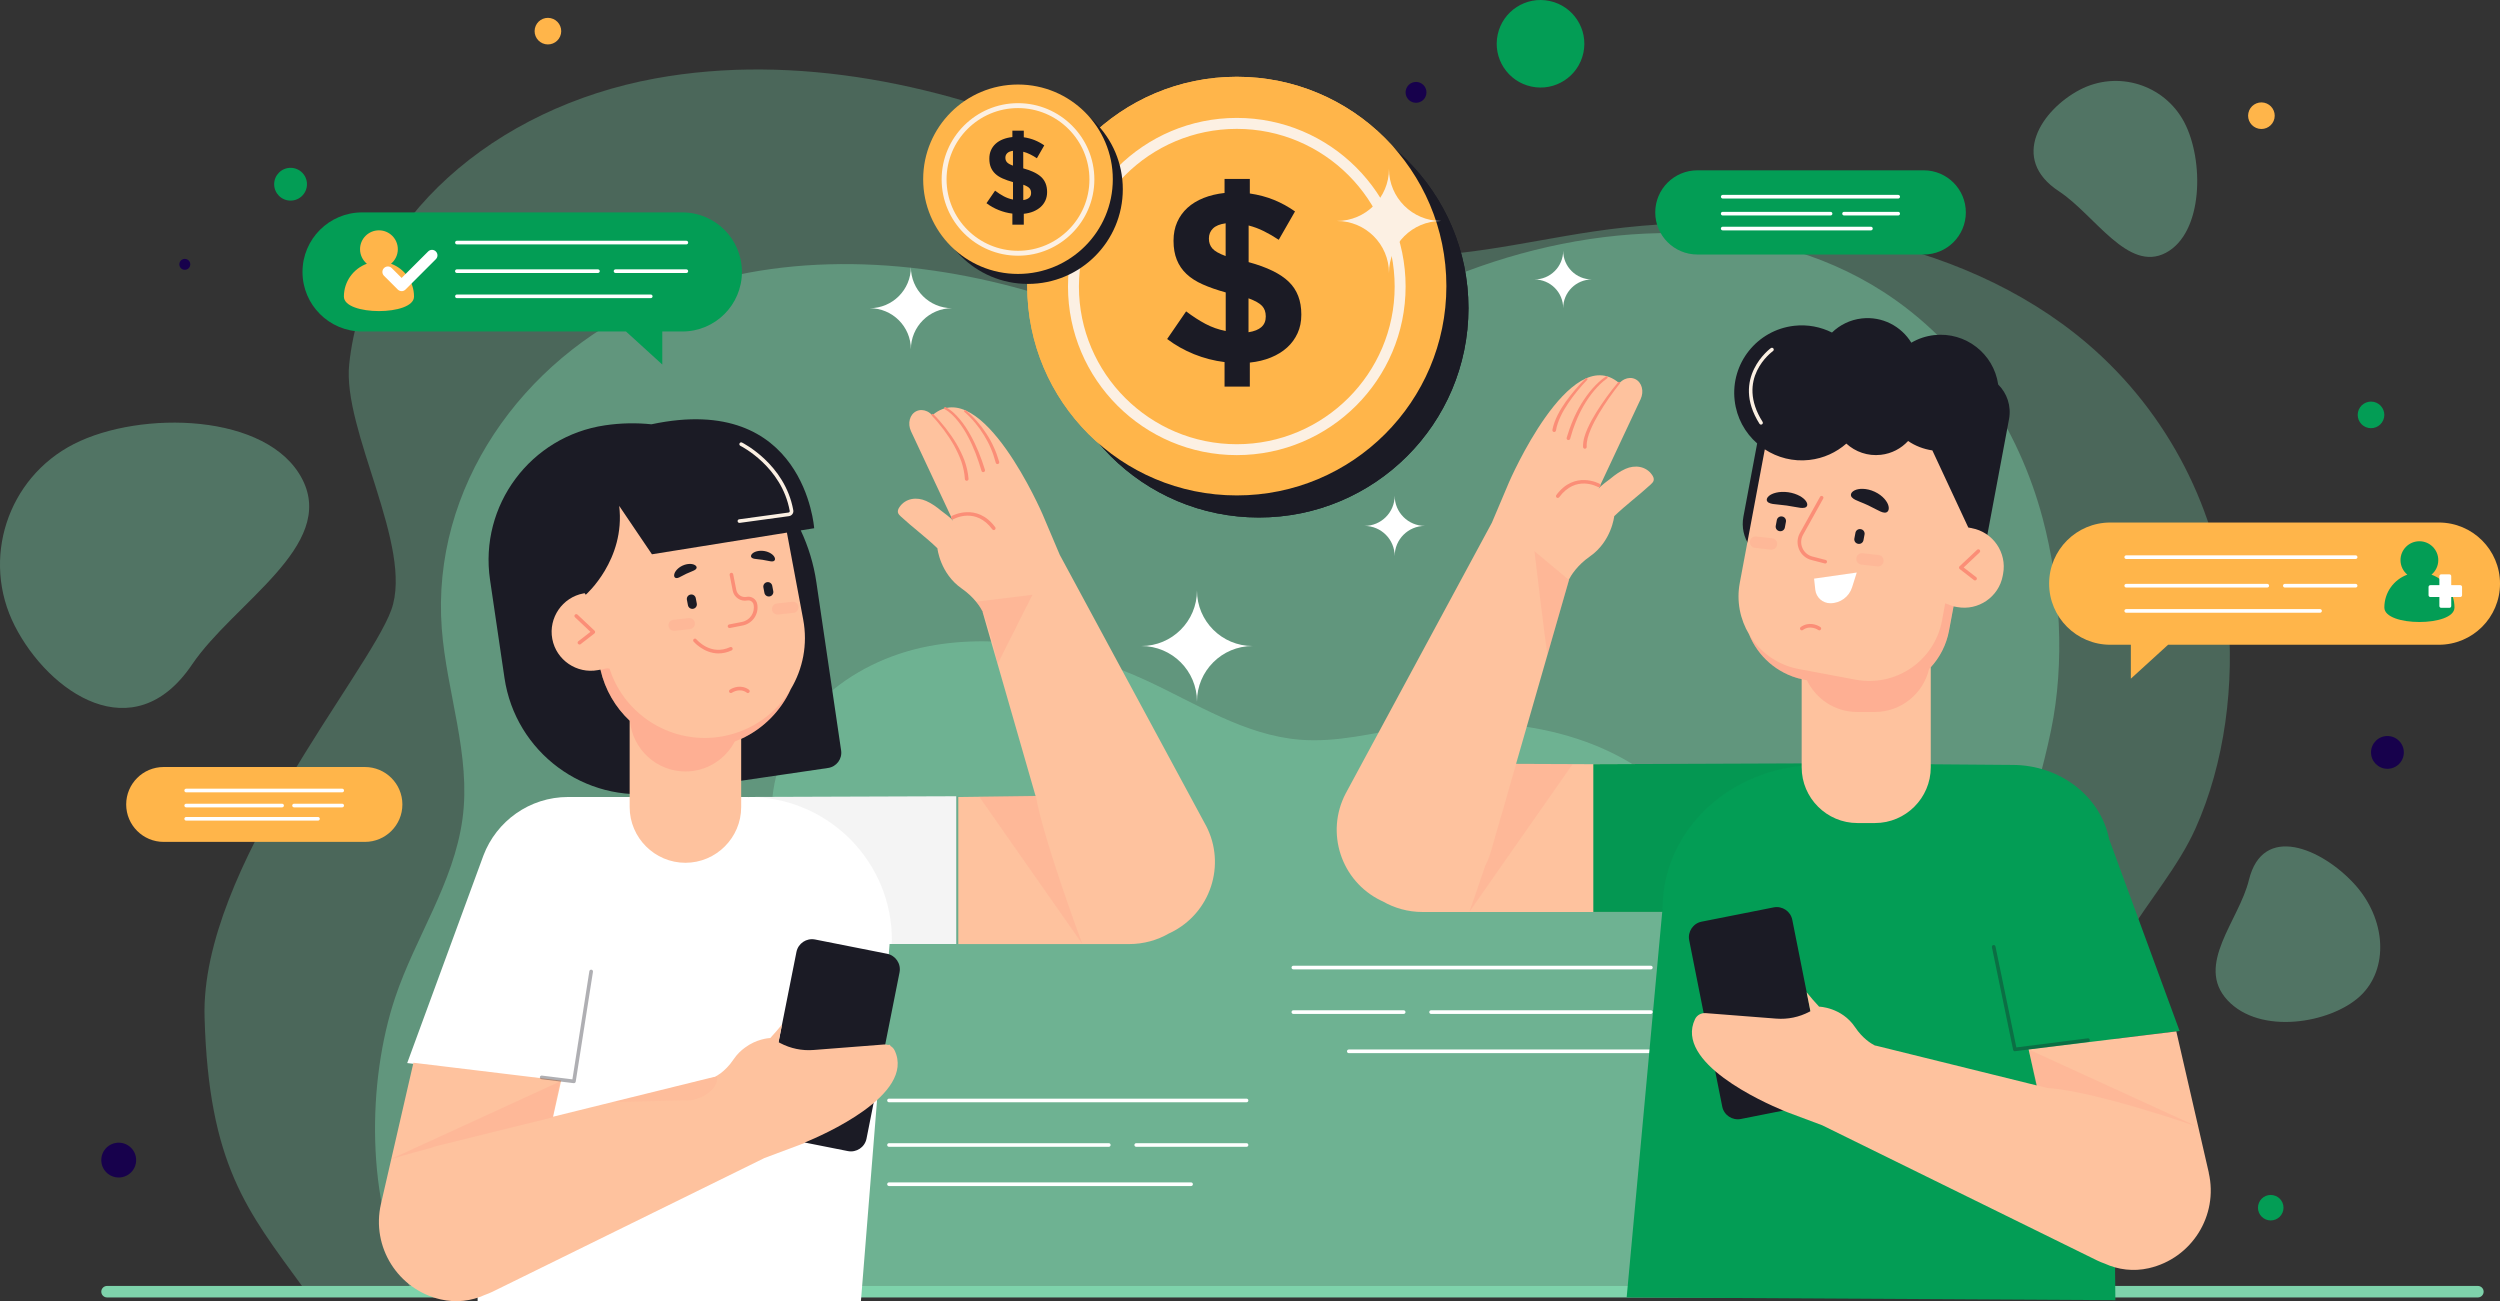 <svg width="244" height="127" viewBox="0 0 244 127" fill="none" xmlns="http://www.w3.org/2000/svg"><rect x="0" y="0" width="244" height="127" fill="#333333" stroke="none"/><g clip-path="url(#clip0_3039_9752)"><g opacity="0.68"><path opacity="0.47" d="M217.41 59.648C216.442 50.04 211.786 40.417 203.725 33.538C191.161 22.82 172.155 20.119 155.498 22.596C148.522 23.634 141.603 25.472 134.459 24.893C124.042 24.05 114.863 18.263 105.377 14.026C92.465 8.253 77.662 5.146 63.934 7.659C48.37 10.507 35.607 21.263 34.083 35.536C33.393 42.002 40.404 53.395 38.191 59.524C35.945 65.742 19.558 84.781 19.964 99.263C20.366 113.693 24.139 118.179 29.474 125.512H203.625C206.946 118.083 209.548 112.139 205.661 102.381C202.554 94.585 210.993 88.165 214.26 80.906C217.168 74.447 218.122 66.68 217.413 59.645L217.41 59.648Z" fill="#7ED3AB"></path></g><path opacity="0.41" d="M1.449 61.1C-1.872 54.605 0.709 46.653 7.211 43.336C13.714 40.02 26.192 40.293 29.513 46.788C32.834 53.283 22.826 58.828 18.736 64.868C13.034 73.293 4.77 67.595 1.449 61.1Z" fill="#7ED3AB"></path><path opacity="0.41" d="M229.746 86.235C232.928 89.676 233.185 94.607 230.323 97.241C227.461 99.879 220.578 101.055 217.396 97.614C214.214 94.173 218.528 89.854 219.496 85.883C220.848 80.345 226.564 82.79 229.746 86.235Z" fill="#7ED3AB"></path><path opacity="0.41" d="M202.97 8.772C206.661 6.828 211.231 8.239 213.178 11.922C215.124 15.608 215.067 22.732 211.377 24.677C207.686 26.621 204.436 20.955 200.948 18.666C196.083 15.477 199.279 10.717 202.97 8.772Z" fill="#7ED3AB"></path><g opacity="0.43"><path d="M198.198 117.012C199.895 108.587 197.173 101.395 196.496 93.134C195.856 85.31 198.636 78.733 200.18 71.282C201.554 64.653 201.095 57.141 199.372 50.625C197.02 41.728 191.595 33.487 183.787 28.465C171.618 20.637 155.384 21.561 141.941 26.943C136.311 29.197 130.858 32.197 124.825 32.958C116.03 34.063 107.471 30.277 98.9 28.006C87.237 24.913 74.434 24.686 63.429 29.567C50.951 35.101 42.081 47.593 43.117 61.35C43.587 67.585 45.989 73.735 45.139 79.928C44.277 86.209 40.54 91.463 38.561 97.379C35.863 105.452 35.618 117.318 39.956 125.511H195.276C196.614 122.831 197.603 119.962 198.198 117.012Z" fill="#7ED3AB"></path></g><g opacity="0.47"><path d="M169.315 90.611C168.82 85.52 166.436 80.419 162.303 76.775C155.865 71.098 146.13 69.666 137.595 70.978C134.022 71.528 130.477 72.503 126.815 72.193C121.476 71.745 116.774 68.681 111.916 66.434C105.299 63.377 97.718 61.731 90.682 63.061C82.706 64.568 76.168 70.27 75.388 77.831C75.036 81.258 78.627 87.294 77.492 90.543C76.342 93.839 67.946 103.927 68.152 111.599C68.359 119.245 70.291 121.623 73.025 125.509H162.246C163.948 121.57 165.282 118.424 163.289 113.252C161.698 109.121 166.023 105.719 167.696 101.873C169.183 98.449 169.674 94.336 169.311 90.607L169.315 90.611Z" fill="#7ED3AB"></path></g><path d="M241.841 126.631H10.448C10.138 126.631 9.885 126.378 9.885 126.069C9.885 125.76 10.138 125.507 10.448 125.507H241.841C242.151 125.507 242.403 125.76 242.403 126.069C242.403 126.378 242.151 126.631 241.841 126.631Z" fill="#7ED3AB"></path><path d="M233.013 75.035C233.898 75.035 234.615 74.319 234.615 73.436C234.615 72.552 233.898 71.836 233.013 71.836C232.129 71.836 231.412 72.552 231.412 73.436C231.412 74.319 232.129 75.035 233.013 75.035Z" fill="#17014C"></path><path d="M221.624 119.116C222.312 119.116 222.87 118.559 222.87 117.872C222.87 117.184 222.312 116.627 221.624 116.627C220.936 116.627 220.378 117.184 220.378 117.872C220.378 118.559 220.936 119.116 221.624 119.116Z" fill="#039D55"></path><path d="M28.359 19.58C29.244 19.58 29.961 18.863 29.961 17.98C29.961 17.097 29.244 16.38 28.359 16.38C27.475 16.38 26.758 17.097 26.758 17.98C26.758 18.863 27.475 19.58 28.359 19.58Z" fill="#039D55"></path><path d="M13.288 113.225C13.288 114.164 12.526 114.924 11.586 114.924C10.647 114.924 9.885 114.164 9.885 113.225C9.885 112.287 10.647 111.526 11.586 111.526C12.526 111.526 13.288 112.287 13.288 113.225Z" fill="#17014C"></path><path d="M18.037 26.333C18.332 26.333 18.571 26.094 18.571 25.8C18.571 25.505 18.332 25.267 18.037 25.267C17.742 25.267 17.503 25.505 17.503 25.8C17.503 26.094 17.742 26.333 18.037 26.333Z" fill="#17014C"></path><path d="M154.537 5.165C154.043 7.472 151.772 8.944 149.462 8.449C147.152 7.955 145.679 5.687 146.173 3.38C146.668 1.073 148.939 -0.399 151.249 0.096C153.559 0.59 155.032 2.858 154.537 5.165Z" fill="#039D55"></path><path d="M221.984 11.562C221.834 12.262 221.144 12.71 220.443 12.561C219.742 12.412 219.293 11.722 219.443 11.022C219.592 10.322 220.283 9.874 220.984 10.023C221.685 10.172 222.133 10.862 221.984 11.562Z" fill="#FFB54A"></path><path d="M54.747 3.31C54.597 4.01 53.907 4.458 53.206 4.309C52.505 4.16 52.056 3.47 52.206 2.77C52.355 2.07 53.045 1.622 53.747 1.771C54.448 1.92 54.896 2.61 54.747 3.31Z" fill="#FFB54A"></path><path d="M232.682 40.764C232.532 41.464 231.842 41.912 231.14 41.763C230.439 41.613 229.991 40.924 230.14 40.223C230.29 39.523 230.98 39.075 231.681 39.224C232.383 39.374 232.831 40.063 232.682 40.764Z" fill="#039D55"></path><path d="M139.2 9.228C139.083 9.779 138.542 10.127 137.99 10.01C137.438 9.893 137.09 9.352 137.207 8.801C137.325 8.25 137.866 7.902 138.417 8.019C138.969 8.137 139.318 8.677 139.2 9.228Z" fill="#17014C"></path><path d="M122.868 50.507C134.165 50.507 143.323 41.361 143.323 30.078C143.323 18.795 134.165 9.648 122.868 9.648C111.571 9.648 102.413 18.795 102.413 30.078C102.413 41.361 111.571 50.507 122.868 50.507Z" fill="#1B1B25"></path><path d="M120.712 48.353C132.009 48.353 141.167 39.206 141.167 27.923C141.167 16.64 132.009 7.494 120.712 7.494C109.415 7.494 100.257 16.64 100.257 27.923C100.257 39.206 109.415 48.353 120.712 48.353Z" fill="#FFB54A"></path><path d="M120.711 44.419C111.628 44.419 104.236 37.039 104.236 27.963C104.236 18.888 111.624 11.508 120.711 11.508C129.798 11.508 137.187 18.888 137.187 27.963C137.187 37.039 129.798 44.419 120.711 44.419ZM120.711 12.578C112.215 12.578 105.303 19.481 105.303 27.967C105.303 36.452 112.215 43.356 120.711 43.356C129.207 43.356 136.119 36.452 136.119 27.967C136.119 19.481 129.207 12.578 120.711 12.578Z" fill="#FCF0E3"></path><path d="M119.509 35.338C118.481 35.21 117.491 34.954 116.534 34.567C115.576 34.179 114.704 33.685 113.914 33.088L115.765 30.39C116.413 30.88 117.043 31.286 117.651 31.609C118.26 31.933 118.919 32.167 119.63 32.306V28.541C118.776 28.303 118.029 28.044 117.392 27.759C116.751 27.475 116.221 27.137 115.804 26.743C115.384 26.348 115.071 25.886 114.857 25.356C114.644 24.827 114.537 24.215 114.537 23.522V23.476C114.537 22.814 114.655 22.214 114.893 21.677C115.132 21.14 115.466 20.674 115.9 20.28C116.335 19.885 116.861 19.565 117.477 19.32C118.093 19.075 118.773 18.915 119.516 18.833V17.461H121.983V18.883C122.837 19.011 123.624 19.217 124.343 19.512C125.062 19.804 125.745 20.18 126.393 20.635L124.805 23.405C124.332 23.088 123.848 22.807 123.36 22.566C122.869 22.32 122.371 22.136 121.866 22.008V25.584C123.666 26.074 124.976 26.714 125.788 27.503C126.603 28.293 127.009 29.352 127.009 30.678V30.724C127.009 31.389 126.888 31.986 126.642 32.523C126.396 33.059 126.058 33.525 125.62 33.92C125.186 34.314 124.659 34.638 124.044 34.89C123.428 35.143 122.741 35.31 121.983 35.388V37.731H119.516V35.338H119.509ZM119.627 21.794C119.057 21.872 118.644 22.043 118.381 22.303C118.121 22.562 117.99 22.882 117.99 23.262V23.309C117.99 23.671 118.1 23.984 118.321 24.244C118.541 24.503 118.975 24.752 119.623 24.99V21.794H119.627ZM121.855 32.427C122.976 32.253 123.538 31.748 123.538 30.912V30.866C123.538 30.457 123.421 30.12 123.182 29.86C122.944 29.601 122.503 29.352 121.855 29.114V32.43V32.427Z" fill="#1B1B25"></path><path d="M122.868 50.507C134.165 50.507 143.323 41.361 143.323 30.078C143.323 18.795 134.165 9.648 122.868 9.648C111.571 9.648 102.413 18.795 102.413 30.078C102.413 41.361 111.571 50.507 122.868 50.507Z" fill="#1B1B25"></path><path d="M120.712 48.353C132.009 48.353 141.167 39.206 141.167 27.923C141.167 16.64 132.009 7.494 120.712 7.494C109.415 7.494 100.257 16.64 100.257 27.923C100.257 39.206 109.415 48.353 120.712 48.353Z" fill="#FFB54A"></path><path d="M120.711 44.419C111.628 44.419 104.236 37.039 104.236 27.963C104.236 18.888 111.624 11.508 120.711 11.508C129.798 11.508 137.187 18.888 137.187 27.963C137.187 37.039 129.798 44.419 120.711 44.419ZM120.711 12.578C112.215 12.578 105.303 19.481 105.303 27.967C105.303 36.452 112.215 43.356 120.711 43.356C129.207 43.356 136.119 36.452 136.119 27.967C136.119 19.481 129.207 12.578 120.711 12.578Z" fill="#FCF0E3"></path><path d="M119.509 35.338C118.481 35.21 117.491 34.954 116.534 34.567C115.576 34.179 114.704 33.685 113.914 33.088L115.765 30.39C116.413 30.88 117.043 31.286 117.651 31.609C118.26 31.933 118.919 32.167 119.63 32.306V28.541C118.776 28.303 118.029 28.044 117.392 27.759C116.751 27.475 116.221 27.137 115.804 26.743C115.384 26.348 115.071 25.886 114.857 25.356C114.644 24.827 114.537 24.215 114.537 23.522V23.476C114.537 22.814 114.655 22.214 114.893 21.677C115.132 21.14 115.466 20.674 115.9 20.28C116.335 19.885 116.861 19.565 117.477 19.32C118.093 19.075 118.773 18.915 119.516 18.833V17.461H121.983V18.883C122.837 19.011 123.624 19.217 124.343 19.512C125.062 19.804 125.745 20.18 126.393 20.635L124.805 23.405C124.332 23.088 123.848 22.807 123.36 22.566C122.869 22.32 122.371 22.136 121.866 22.008V25.584C123.666 26.074 124.976 26.714 125.788 27.503C126.603 28.293 127.009 29.352 127.009 30.678V30.724C127.009 31.389 126.888 31.986 126.642 32.523C126.396 33.059 126.058 33.525 125.62 33.92C125.186 34.314 124.659 34.638 124.044 34.89C123.428 35.143 122.741 35.31 121.983 35.388V37.731H119.516V35.338H119.509ZM119.627 21.794C119.057 21.872 118.644 22.043 118.381 22.303C118.121 22.562 117.99 22.882 117.99 23.262V23.309C117.99 23.671 118.1 23.984 118.321 24.244C118.541 24.503 118.975 24.752 119.623 24.99V21.794H119.627ZM121.855 32.427C122.976 32.253 123.538 31.748 123.538 30.912V30.866C123.538 30.457 123.421 30.12 123.182 29.86C122.944 29.601 122.503 29.352 121.855 29.114V32.43V32.427Z" fill="#1B1B25"></path><path d="M100.332 27.71C105.443 27.71 109.586 23.572 109.586 18.467C109.586 13.363 105.443 9.225 100.332 9.225C95.221 9.225 91.078 13.363 91.078 18.467C91.078 23.572 95.221 27.71 100.332 27.71Z" fill="#1B1B25"></path><path d="M99.356 26.736C104.467 26.736 108.61 22.598 108.61 17.493C108.61 12.389 104.467 8.25 99.356 8.25C94.245 8.25 90.102 12.389 90.102 17.493C90.102 22.598 94.245 26.736 99.356 26.736Z" fill="#FFB54A"></path><path d="M99.357 24.957C95.246 24.957 91.904 21.615 91.904 17.513C91.904 13.411 95.25 10.069 99.357 10.069C103.464 10.069 106.81 13.411 106.81 17.513C106.81 21.615 103.464 24.957 99.357 24.957ZM99.357 10.549C95.513 10.549 92.384 13.674 92.384 17.513C92.384 21.352 95.513 24.477 99.357 24.477C103.201 24.477 106.329 21.352 106.329 17.513C106.329 13.674 103.201 10.549 99.357 10.549Z" fill="#FCF0E3"></path><path d="M98.812 20.848C98.346 20.791 97.897 20.674 97.467 20.5C97.032 20.326 96.637 20.102 96.281 19.832L97.118 18.609C97.41 18.829 97.695 19.014 97.972 19.16C98.246 19.305 98.545 19.412 98.869 19.476V17.773C98.485 17.667 98.147 17.549 97.855 17.418C97.566 17.29 97.324 17.137 97.136 16.956C96.947 16.778 96.805 16.568 96.705 16.33C96.609 16.092 96.559 15.815 96.559 15.498V15.477C96.559 15.178 96.612 14.905 96.719 14.663C96.826 14.421 96.979 14.208 97.175 14.03C97.371 13.852 97.609 13.707 97.887 13.596C98.164 13.486 98.474 13.412 98.808 13.376V12.754H99.922V13.397C100.307 13.454 100.663 13.55 100.99 13.682C101.314 13.813 101.624 13.984 101.919 14.19L101.2 15.445C100.987 15.303 100.766 15.175 100.545 15.065C100.325 14.954 100.097 14.869 99.869 14.812V16.43C100.684 16.65 101.275 16.942 101.645 17.297C102.012 17.656 102.197 18.132 102.197 18.733V18.755C102.197 19.053 102.14 19.327 102.03 19.569C101.919 19.81 101.766 20.023 101.567 20.201C101.371 20.379 101.133 20.525 100.855 20.642C100.577 20.756 100.264 20.831 99.922 20.866V21.925H98.808V20.845L98.812 20.848ZM98.865 14.72C98.609 14.755 98.421 14.834 98.303 14.951C98.186 15.068 98.125 15.214 98.125 15.384V15.406C98.125 15.569 98.175 15.711 98.275 15.829C98.374 15.946 98.57 16.06 98.865 16.166V14.72ZM99.873 19.529C100.382 19.451 100.634 19.224 100.634 18.843V18.822C100.634 18.637 100.581 18.484 100.474 18.367C100.367 18.25 100.168 18.136 99.873 18.029V19.529Z" fill="#1B1B25"></path><path d="M88.903 34.093C88.903 31.875 87.102 30.08 84.885 30.08C87.106 30.08 88.903 28.281 88.903 26.066C88.903 28.285 90.704 30.08 92.921 30.08C90.701 30.08 88.903 31.879 88.903 34.093Z" fill="white"></path><path d="M136.12 54.276C136.12 52.648 134.8 51.329 133.17 51.329C134.8 51.329 136.12 50.01 136.12 48.382C136.12 50.01 137.441 51.329 139.071 51.329C137.441 51.329 136.12 52.648 136.12 54.276Z" fill="white"></path><path d="M116.825 68.473C116.825 65.48 114.395 63.052 111.398 63.052C114.395 63.052 116.825 60.624 116.825 57.631C116.825 60.624 119.256 63.052 122.253 63.052C119.256 63.052 116.825 65.48 116.825 68.473Z" fill="white"></path><path d="M135.564 26.646C135.564 23.842 133.286 21.567 130.478 21.567C133.286 21.567 135.564 19.292 135.564 16.487C135.564 19.292 137.842 21.567 140.65 21.567C137.842 21.567 135.564 23.842 135.564 26.646Z" fill="#FCF0E3"></path><path d="M152.566 30.076C152.566 28.53 151.309 27.275 149.761 27.275C151.309 27.275 152.566 26.02 152.566 24.474C152.566 26.02 153.822 27.275 155.37 27.275C153.822 27.275 152.566 28.53 152.566 30.076Z" fill="white"></path><path d="M66.593 20.73H35.344C32.13 20.73 29.524 23.332 29.524 26.542C29.524 29.752 32.13 32.354 35.344 32.354H61.098L64.639 35.578V32.354H66.593C69.807 32.354 72.412 29.752 72.412 26.542C72.412 23.332 69.807 20.73 66.593 20.73Z" fill="#039D55"></path><path d="M38.162 25.74C38.568 25.402 38.828 24.894 38.828 24.322C38.828 23.305 38.002 22.48 36.984 22.48C35.966 22.48 35.14 23.305 35.14 24.322C35.14 24.891 35.4 25.402 35.806 25.74C34.496 26.22 33.564 27.471 33.564 28.947C33.564 30.834 40.408 30.834 40.408 28.947C40.408 27.475 39.472 26.22 38.166 25.74H38.162Z" fill="#FFB54A"></path><path d="M66.987 23.853H44.596C44.497 23.853 44.418 23.775 44.418 23.675C44.418 23.576 44.497 23.498 44.596 23.498H66.987C67.087 23.498 67.165 23.576 67.165 23.675C67.165 23.775 67.087 23.853 66.987 23.853Z" fill="white"></path><path d="M63.513 29.1H44.596C44.496 29.1 44.418 29.021 44.418 28.922C44.418 28.822 44.496 28.744 44.596 28.744H63.513C63.613 28.744 63.691 28.822 63.691 28.922C63.691 29.021 63.613 29.1 63.513 29.1Z" fill="white"></path><path d="M58.358 26.644H44.591C44.492 26.644 44.413 26.566 44.413 26.466C44.413 26.367 44.492 26.289 44.591 26.289H58.358C58.458 26.289 58.536 26.367 58.536 26.466C58.536 26.566 58.458 26.644 58.358 26.644Z" fill="white"></path><path d="M66.986 26.644H60.077C59.978 26.644 59.899 26.566 59.899 26.466C59.899 26.367 59.978 26.289 60.077 26.289H66.986C67.085 26.289 67.164 26.367 67.164 26.466C67.164 26.566 67.085 26.644 66.986 26.644Z" fill="white"></path><path d="M39.198 28.414C39.063 28.414 38.924 28.361 38.821 28.258L37.479 26.918C37.269 26.708 37.269 26.37 37.479 26.164C37.689 25.954 38.027 25.954 38.234 26.164L39.198 27.127L41.786 24.543C41.996 24.333 42.334 24.333 42.54 24.543C42.75 24.753 42.75 25.09 42.54 25.297L39.575 28.261C39.472 28.364 39.334 28.418 39.198 28.418V28.414Z" fill="white"></path><path d="M205.967 50.998H238.029C241.324 50.998 244.001 53.668 244.001 56.963C244.001 60.258 241.328 62.928 238.029 62.928H211.605L207.971 66.238V62.928H205.967C202.672 62.928 199.995 60.258 199.995 56.963C199.995 53.668 202.668 50.998 205.967 50.998Z" fill="#FFB54A"></path><path d="M237.311 56.086C237.716 55.748 237.976 55.24 237.976 54.668C237.976 53.651 237.15 52.826 236.133 52.826C235.115 52.826 234.289 53.651 234.289 54.668C234.289 55.236 234.549 55.748 234.954 56.086C233.645 56.566 232.712 57.817 232.712 59.292C232.712 61.18 239.556 61.18 239.556 59.292C239.556 57.821 238.62 56.566 237.314 56.086H237.311Z" fill="#039D55"></path><path d="M240.123 57.112H239.24V56.231C239.24 56.135 239.162 56.057 239.066 56.057H238.258C238.161 56.057 238.083 56.135 238.083 56.231V57.112H237.201C237.104 57.112 237.026 57.191 237.026 57.287V58.094C237.026 58.19 237.104 58.268 237.201 58.268H238.083V59.149C238.083 59.245 238.161 59.324 238.258 59.324H239.066C239.162 59.324 239.24 59.245 239.24 59.149V58.268H240.123C240.219 58.268 240.297 58.19 240.297 58.094V57.287C240.297 57.191 240.219 57.112 240.123 57.112Z" fill="white"></path><path d="M229.91 54.557H207.519C207.419 54.557 207.341 54.478 207.341 54.379C207.341 54.279 207.419 54.201 207.519 54.201H229.91C230.009 54.201 230.088 54.279 230.088 54.379C230.088 54.478 230.009 54.557 229.91 54.557Z" fill="white"></path><path d="M226.436 59.803H207.519C207.419 59.803 207.341 59.725 207.341 59.626C207.341 59.526 207.419 59.448 207.519 59.448H226.436C226.536 59.448 226.614 59.526 226.614 59.626C226.614 59.725 226.536 59.803 226.436 59.803Z" fill="white"></path><path d="M221.286 57.343H207.519C207.419 57.343 207.341 57.265 207.341 57.165C207.341 57.066 207.419 56.987 207.519 56.987H221.286C221.385 56.987 221.464 57.066 221.464 57.165C221.464 57.265 221.385 57.343 221.286 57.343Z" fill="white"></path><path d="M229.909 57.343H223C222.901 57.343 222.822 57.265 222.822 57.165C222.822 57.066 222.901 56.987 223 56.987H229.909C230.008 56.987 230.087 57.066 230.087 57.165C230.087 57.265 230.008 57.343 229.909 57.343Z" fill="white"></path><path d="M165.667 16.623H187.752C190.022 16.623 191.866 18.46 191.866 20.732C191.866 23.003 190.026 24.841 187.752 24.841H165.667C163.396 24.841 161.552 23.003 161.552 20.732C161.552 18.46 163.393 16.623 165.667 16.623Z" fill="#039D55"></path><path d="M185.263 19.377H168.139C168.04 19.377 167.961 19.299 167.961 19.199C167.961 19.1 168.04 19.021 168.139 19.021H185.263C185.362 19.021 185.441 19.1 185.441 19.199C185.441 19.299 185.362 19.377 185.263 19.377Z" fill="white"></path><path d="M182.603 22.485H168.135C168.035 22.485 167.957 22.407 167.957 22.307C167.957 22.208 168.035 22.129 168.135 22.129H182.603C182.702 22.129 182.781 22.208 182.781 22.307C182.781 22.407 182.702 22.485 182.603 22.485Z" fill="white"></path><path d="M178.663 21.031H168.135C168.035 21.031 167.957 20.953 167.957 20.853C167.957 20.753 168.035 20.675 168.135 20.675H178.663C178.762 20.675 178.841 20.753 178.841 20.853C178.841 20.953 178.762 21.031 178.663 21.031Z" fill="white"></path><path d="M185.262 21.031H179.98C179.881 21.031 179.802 20.953 179.802 20.853C179.802 20.753 179.881 20.675 179.98 20.675H185.262C185.362 20.675 185.44 20.753 185.44 20.853C185.44 20.953 185.362 21.031 185.262 21.031Z" fill="white"></path><path d="M15.975 74.86H35.614C37.632 74.86 39.273 76.496 39.273 78.515C39.273 80.534 37.636 82.169 35.614 82.169H15.975C13.957 82.169 12.316 80.534 12.316 78.515C12.316 76.496 13.953 74.86 15.975 74.86Z" fill="#FFB54A"></path><path d="M33.398 77.332H18.172C18.072 77.332 17.994 77.253 17.994 77.154C17.994 77.054 18.072 76.976 18.172 76.976H33.398C33.498 76.976 33.576 77.054 33.576 77.154C33.576 77.253 33.498 77.332 33.398 77.332Z" fill="white"></path><path d="M31.035 80.093H18.172C18.072 80.093 17.994 80.015 17.994 79.915C17.994 79.816 18.072 79.737 18.172 79.737H31.035C31.134 79.737 31.212 79.816 31.212 79.915C31.212 80.015 31.134 80.093 31.035 80.093Z" fill="white"></path><path d="M27.532 78.799H18.172C18.072 78.799 17.994 78.721 17.994 78.622C17.994 78.522 18.072 78.444 18.172 78.444H27.532C27.632 78.444 27.71 78.522 27.71 78.622C27.71 78.721 27.632 78.799 27.532 78.799Z" fill="white"></path><path d="M33.397 78.799H28.699C28.599 78.799 28.521 78.721 28.521 78.622C28.521 78.522 28.599 78.444 28.699 78.444H33.397C33.497 78.444 33.575 78.522 33.575 78.622C33.575 78.721 33.497 78.799 33.397 78.799Z" fill="white"></path><path d="M161.125 94.611H126.231C126.131 94.611 126.053 94.533 126.053 94.434C126.053 94.334 126.131 94.256 126.231 94.256H161.125C161.225 94.256 161.303 94.334 161.303 94.434C161.303 94.533 161.225 94.611 161.125 94.611Z" fill="white"></path><path d="M161.124 102.787H131.643C131.544 102.787 131.465 102.708 131.465 102.609C131.465 102.509 131.544 102.431 131.643 102.431H161.124C161.224 102.431 161.302 102.509 161.302 102.609C161.302 102.708 161.224 102.787 161.124 102.787Z" fill="white"></path><path d="M161.126 98.959H139.675C139.575 98.959 139.497 98.88 139.497 98.781C139.497 98.681 139.575 98.603 139.675 98.603H161.126C161.226 98.603 161.304 98.681 161.304 98.781C161.304 98.88 161.226 98.959 161.126 98.959Z" fill="white"></path><path d="M136.998 98.959H126.231C126.131 98.959 126.053 98.88 126.053 98.781C126.053 98.681 126.131 98.603 126.231 98.603H136.998C137.097 98.603 137.176 98.681 137.176 98.781C137.176 98.88 137.097 98.959 136.998 98.959Z" fill="white"></path><path d="M121.661 107.582H86.767C86.668 107.582 86.589 107.504 86.589 107.404C86.589 107.305 86.668 107.227 86.767 107.227H121.661C121.761 107.227 121.839 107.305 121.839 107.404C121.839 107.504 121.761 107.582 121.661 107.582Z" fill="white"></path><path d="M116.248 115.757H86.767C86.668 115.757 86.589 115.679 86.589 115.58C86.589 115.48 86.668 115.402 86.767 115.402H116.248C116.348 115.402 116.426 115.48 116.426 115.58C116.426 115.679 116.348 115.757 116.248 115.757Z" fill="white"></path><path d="M108.218 111.929H86.767C86.668 111.929 86.589 111.851 86.589 111.751C86.589 111.652 86.668 111.574 86.767 111.574H108.218C108.318 111.574 108.396 111.652 108.396 111.751C108.396 111.851 108.318 111.929 108.218 111.929Z" fill="white"></path><path d="M121.661 111.929H110.895C110.795 111.929 110.717 111.851 110.717 111.751C110.717 111.652 110.795 111.574 110.895 111.574H121.661C121.761 111.574 121.839 111.652 121.839 111.751C121.839 111.851 121.761 111.929 121.661 111.929Z" fill="white"></path><path d="M147.967 74.556L147.978 74.517L153.131 56.611L153.11 56.593C153.341 56.142 153.943 55.168 155.171 54.311C157.296 52.832 157.548 50.38 157.548 50.38C158.684 49.285 159.961 48.346 161.118 47.276C161.239 47.166 161.364 47.041 161.399 46.882C161.438 46.704 161.357 46.519 161.253 46.366C160.655 45.481 159.556 45.353 158.645 45.762C158.111 46 157.63 46.341 157.182 46.715C156.968 46.892 156.242 47.379 156.021 47.706L160.122 38.965C160.485 38.19 160.246 37.301 159.591 36.996C159.264 36.843 158.89 36.861 158.556 37.017C158.342 37.116 158.15 37.273 157.986 37.472C158 37.408 158.007 37.369 158.007 37.369C153.206 33.338 147.284 47.059 147.284 47.059L145.604 51.023L131.346 77.428C129.331 81.26 130.883 85.995 134.78 87.894C134.837 87.922 134.894 87.944 134.951 87.972C136.094 88.629 137.421 89.01 138.834 89.01H166.895L172.942 74.656L147.971 74.556H147.967Z" fill="#FEC29E"></path><path opacity="0.17" d="M143.162 89.005C142.251 88.976 142.802 88.994 143.162 89.005V89.005Z" fill="#FF887C"></path><path opacity="0.17" d="M143.166 89.003C143.294 89.007 143.397 89.01 143.397 89.01C143.312 89.01 143.237 89.007 143.166 89.003Z" fill="#FF887C"></path><path opacity="0.17" d="M147.981 74.518L147.166 77.355C146.952 78.14 146.71 78.986 146.447 79.85L145.461 83.277C145.325 83.718 145.151 84.133 144.948 84.528C144.098 87.066 143.4 89.011 143.4 89.011L153.49 74.578C150.981 74.578 150.404 74.518 147.981 74.514V74.518Z" fill="#FF887C"></path><path d="M152.042 48.602C152.006 48.602 151.967 48.591 151.935 48.566C151.857 48.51 151.839 48.396 151.896 48.318C153.686 45.893 156.096 47.201 156.117 47.216C156.202 47.265 156.234 47.372 156.185 47.457C156.138 47.543 156.028 47.575 155.942 47.525C155.854 47.475 153.782 46.359 152.18 48.527C152.145 48.574 152.091 48.599 152.038 48.599L152.042 48.602Z" fill="#FB8E77"></path><path d="M158.089 37.441C157.349 38.372 156.662 39.35 156.05 40.37C155.747 40.878 155.469 41.404 155.242 41.945C155.014 42.481 154.832 43.057 154.861 43.598V43.608C154.868 43.708 154.793 43.79 154.694 43.797C154.594 43.804 154.512 43.726 154.505 43.63C154.505 43.63 154.505 43.63 154.505 43.626C154.487 42.965 154.704 42.375 154.946 41.82C155.195 41.266 155.487 40.736 155.808 40.224C156.448 39.204 157.157 38.233 157.925 37.309C157.961 37.263 158.029 37.259 158.075 37.295C158.121 37.331 158.125 37.398 158.089 37.441Z" fill="#FB8E77"></path><path d="M156.854 36.933C156.384 37.256 155.964 37.683 155.587 38.127C155.21 38.575 154.879 39.062 154.58 39.567C154.288 40.075 154.028 40.605 153.811 41.149C153.694 41.419 153.608 41.7 153.505 41.973L153.249 42.816V42.827C153.217 42.919 153.117 42.972 153.025 42.944C152.932 42.915 152.879 42.816 152.907 42.723L153.185 41.867C153.295 41.586 153.391 41.301 153.512 41.028C153.747 40.473 154.021 39.936 154.331 39.421C154.648 38.909 154.996 38.415 155.391 37.96C155.794 37.508 156.221 37.086 156.737 36.741C156.787 36.709 156.858 36.719 156.89 36.773C156.922 36.822 156.911 36.89 156.861 36.925L156.854 36.933Z" fill="#FB8E77"></path><path d="M154.912 37.071C154.232 37.782 153.595 38.554 153.047 39.371C152.776 39.783 152.516 40.203 152.313 40.644C152.107 41.085 151.94 41.543 151.865 42.009C151.851 42.108 151.758 42.176 151.662 42.162C151.566 42.148 151.498 42.055 151.513 41.959C151.513 41.959 151.513 41.959 151.513 41.956C151.609 41.44 151.801 40.96 152.025 40.505C152.249 40.05 152.527 39.627 152.815 39.211C153.395 38.39 154.054 37.633 154.766 36.922C154.805 36.883 154.872 36.883 154.912 36.922C154.951 36.961 154.951 37.025 154.912 37.068V37.071Z" fill="#FB8E77"></path><path d="M212.73 100.627L205.847 81.886C205.028 77.773 201.109 74.656 196.397 74.656L177.17 74.503L155.509 74.585V89.007H162.232L158.762 126.627L206.462 126.898L206.196 101.424L212.73 100.624V100.627Z" fill="#039D55"></path><path opacity="0.05" d="M177.134 74.667L177.173 74.507L155.511 74.589V89.011H162.235L162.27 88.631C162.27 81.02 168.898 74.834 177.137 74.667H177.134Z" fill="#1B1B25"></path><path opacity="0.18" d="M149.761 53.791C149.761 53.791 150.978 64.104 151.049 63.859C151.12 63.61 153.135 56.611 153.135 56.611L149.761 53.791Z" fill="#FF887C"></path><path d="M178.152 106.007L176.333 96.843L174.927 89.772C174.763 88.941 173.945 88.397 173.112 88.56L166.079 89.954C165.246 90.117 164.702 90.935 164.865 91.767L166.278 98.883L167.399 104.529L168.09 108.002C168.254 108.834 169.072 109.377 169.905 109.214L174.059 108.389L176.938 107.82C177.771 107.657 178.315 106.839 178.152 106.007Z" fill="#1B1B25"></path><path d="M215.579 114.454L212.408 100.665L197.993 102.428L198.784 105.937L198.709 105.919L183.038 102.044L183.023 102.062C182.593 101.845 181.778 101.33 181.062 100.263C179.749 98.301 177.542 98.248 177.542 98.248C177.119 97.803 176.72 97.327 176.329 96.847L176.695 98.696L176.603 98.745C175.606 99.272 174.481 99.506 173.357 99.417C171.278 99.254 167.879 98.991 166.466 98.88C166.035 98.849 165.623 99.076 165.434 99.467C163.416 103.701 172.075 107.576 174.054 108.393C174.079 108.404 174.101 108.411 174.125 108.422C174.154 108.432 174.182 108.443 174.207 108.454C174.236 108.464 174.257 108.475 174.282 108.486C174.303 108.496 174.328 108.503 174.346 108.511C174.371 108.521 174.389 108.528 174.407 108.535C174.414 108.535 174.424 108.543 174.428 108.546C174.446 108.553 174.456 108.557 174.456 108.557L177.845 109.826L204.674 123.018C204.923 123.139 205.176 123.242 205.429 123.331C206.731 123.924 208.226 124.12 209.728 123.775C213.917 122.815 216.533 118.642 215.572 114.461L215.579 114.454Z" fill="#FEC29E"></path><path opacity="0.17" d="M214.558 110.007L197.994 102.424C198.545 104.831 198.225 103.768 198.713 105.915L199.841 106.192C204.61 106.512 214.562 110.007 214.562 110.007H214.558Z" fill="#FF887C"></path><path opacity="0.35" d="M196.656 102.603C196.574 102.603 196.499 102.546 196.481 102.461L194.41 92.447C194.389 92.351 194.453 92.255 194.549 92.237C194.641 92.216 194.741 92.28 194.759 92.376L196.795 102.226L203.763 101.341C203.86 101.327 203.949 101.398 203.963 101.494C203.977 101.59 203.906 101.679 203.81 101.693L196.677 102.599C196.677 102.599 196.663 102.599 196.656 102.599V102.603Z" fill="#1B1B25"></path><path opacity="0.17" d="M214.671 110.582C214.685 110.649 214.696 110.702 214.699 110.724C214.699 110.71 214.689 110.663 214.671 110.582Z" fill="#FF887C"></path><path opacity="0.17" d="M214.56 110.008C214.56 110.008 214.599 110.2 214.635 110.389C214.613 110.289 214.592 110.168 214.56 110.008Z" fill="#FF887C"></path><path opacity="0.17" d="M214.635 110.389C214.649 110.467 214.663 110.531 214.674 110.577C214.663 110.52 214.649 110.456 214.635 110.389Z" fill="#FF887C"></path><path d="M195.024 37.528C194.586 34.51 191.828 32.363 188.77 32.708C187.959 32.8 187.208 33.059 186.546 33.447C185.563 31.84 183.709 30.855 181.712 31.079C180.57 31.207 179.566 31.716 178.801 32.455C177.698 31.904 176.431 31.648 175.114 31.797C171.494 32.206 168.892 35.47 169.302 39.081C169.494 40.773 170.312 42.238 171.498 43.28L170.156 50.432C169.771 52.487 171.124 54.46 173.181 54.843L189.062 57.812C191.119 58.196 193.095 56.845 193.479 54.79L196.081 40.909C196.319 39.629 195.885 38.377 195.02 37.524L195.024 37.528Z" fill="#1B1B25"></path><path d="M171.875 41.443C171.814 41.443 171.757 41.414 171.725 41.361C168.888 36.878 172.796 34.002 172.836 33.974C172.914 33.917 173.028 33.935 173.085 34.013C173.142 34.091 173.124 34.205 173.046 34.262C172.896 34.372 169.372 36.974 172.028 41.172C172.081 41.254 172.056 41.364 171.971 41.418C171.942 41.435 171.907 41.446 171.875 41.446V41.443Z" fill="#FCF0E3"></path><path d="M192.454 51.549L192.105 51.485L188.599 43.96C187.738 43.835 186.926 43.519 186.229 43.042C185.556 43.771 184.631 44.273 183.57 44.39C182.292 44.535 181.082 44.098 180.203 43.295C179.224 44.152 177.989 44.735 176.597 44.891C175.007 45.072 173.483 44.667 172.245 43.856L169.803 56.885C169.465 58.684 169.835 60.45 170.707 61.908C171.575 64.052 173.44 65.737 175.843 66.287V74.894C175.843 77.883 178.292 80.329 181.285 80.329H183C185.994 80.329 188.442 77.883 188.442 74.894V65.125C189.325 64.158 189.962 62.946 190.222 61.563L190.667 59.185L191.016 59.249C193.077 59.633 195.08 58.264 195.465 56.206L195.504 55.996C195.888 53.938 194.518 51.937 192.457 51.553L192.454 51.549Z" fill="#FEC29E"></path><path opacity="0.32" d="M189.854 58.879L189.538 60.575C188.804 64.492 185.032 67.069 181.109 66.337L175.568 65.299C173.45 64.904 171.727 63.617 170.702 61.904C171.606 64.136 173.589 65.878 176.134 66.355L176.354 66.397C177.234 68.221 179.102 69.49 181.252 69.49H182.989C185.555 69.49 187.719 67.688 188.281 65.288C189.246 64.293 189.936 63.02 190.21 61.559L190.655 59.181L189.847 58.879H189.854Z" fill="#FF887C"></path><path d="M192.762 56.651C192.723 56.651 192.683 56.641 192.651 56.612L191.267 55.539C191.224 55.507 191.199 55.457 191.199 55.407C191.199 55.354 191.217 55.304 191.256 55.269L192.965 53.658C193.036 53.591 193.15 53.594 193.217 53.666C193.285 53.737 193.281 53.85 193.21 53.918L191.655 55.386L192.876 56.332C192.954 56.392 192.968 56.502 192.908 56.58C192.872 56.627 192.819 56.648 192.769 56.648L192.762 56.651Z" fill="#FB8E77"></path><path d="M183.953 50.036C183.686 50.029 183.412 49.865 183.134 49.727C182.86 49.578 182.583 49.439 182.334 49.322C182.088 49.208 181.8 49.083 181.508 48.97C181.223 48.849 180.921 48.742 180.746 48.543C180.575 48.355 180.611 48.06 181.006 47.861C181.383 47.665 182.156 47.615 182.974 47.996C183.789 48.376 184.241 48.995 184.323 49.407C184.416 49.834 184.202 50.047 183.946 50.036H183.953Z" fill="#1B1B25"></path><path d="M172.631 49.063C172.862 49.191 173.179 49.208 173.489 49.24C173.798 49.269 174.108 49.301 174.378 49.34C174.649 49.379 174.959 49.429 175.261 49.489C175.567 49.543 175.877 49.614 176.13 49.553C176.372 49.5 176.5 49.262 176.268 48.92C176.051 48.586 175.421 48.17 174.528 48.042C173.635 47.918 172.93 48.149 172.642 48.412C172.335 48.682 172.407 48.945 172.627 49.063H172.631Z" fill="#1B1B25"></path><path d="M181.338 53.074L181.359 53.078C181.599 53.122 181.829 52.965 181.874 52.725L181.98 52.163C182.024 51.924 181.867 51.693 181.627 51.648L181.606 51.645C181.367 51.6 181.136 51.757 181.091 51.997L180.986 52.559C180.941 52.798 181.098 53.029 181.338 53.074Z" fill="#1B1B25"></path><path d="M173.665 51.837L173.686 51.841C173.926 51.886 174.156 51.728 174.201 51.489L174.307 50.926C174.352 50.687 174.194 50.456 173.954 50.412L173.933 50.408C173.694 50.363 173.463 50.52 173.418 50.76L173.313 51.322C173.268 51.562 173.426 51.792 173.665 51.837Z" fill="#1B1B25"></path><path opacity="0.17" d="M183.231 55.282L181.657 55.105C181.356 55.071 181.143 54.8 181.176 54.504L181.18 54.472C181.214 54.172 181.485 53.959 181.782 53.992L183.356 54.169C183.657 54.203 183.87 54.474 183.836 54.77L183.833 54.802C183.799 55.103 183.528 55.315 183.231 55.282Z" fill="#FF887C"></path><path opacity="0.17" d="M172.841 53.649L171.268 53.472C170.967 53.438 170.754 53.167 170.787 52.87L170.791 52.839C170.825 52.538 171.096 52.326 171.393 52.359L172.967 52.536C173.267 52.57 173.48 52.84 173.447 53.137L173.444 53.166C173.41 53.466 173.139 53.678 172.842 53.645L172.841 53.649Z" fill="#FF887C"></path><path d="M175.855 61.524C175.802 61.524 175.745 61.499 175.713 61.45C175.656 61.371 175.673 61.258 175.752 61.201C176.499 60.657 177.332 60.962 177.67 61.201C177.752 61.258 177.77 61.368 177.713 61.446C177.656 61.528 177.546 61.545 177.464 61.489C177.432 61.467 176.681 60.959 175.958 61.489C175.926 61.51 175.891 61.524 175.855 61.524Z" fill="#FB8E77"></path><path d="M177.058 56.473L181.219 55.879L180.763 57.323C180.471 58.247 179.613 58.876 178.642 58.876C177.887 58.876 177.254 58.307 177.172 57.557L177.054 56.473H177.058Z" fill="white"></path><path d="M178.136 54.999C178.136 54.999 178.108 54.999 178.09 54.992L176.798 54.658C176.25 54.516 175.808 54.136 175.588 53.617C175.367 53.098 175.396 52.515 175.67 52.024L177.634 48.49C177.684 48.405 177.791 48.373 177.876 48.423C177.962 48.469 177.994 48.579 177.944 48.665L175.979 52.198C175.759 52.596 175.734 53.062 175.915 53.481C176.093 53.897 176.449 54.203 176.89 54.317L178.182 54.651C178.279 54.676 178.336 54.772 178.311 54.868C178.289 54.95 178.218 54.999 178.14 54.999H178.136Z" fill="#FB8E77"></path><path d="M117.692 80.56L103.434 54.154L101.754 50.191C101.754 50.191 95.832 36.465 91.031 40.5C91.031 40.5 91.038 40.539 91.052 40.603C90.888 40.404 90.696 40.248 90.482 40.148C90.148 39.992 89.774 39.974 89.447 40.127C88.792 40.433 88.553 41.318 88.916 42.096L93.017 50.838C92.796 50.514 92.07 50.024 91.856 49.846C91.408 49.473 90.931 49.131 90.393 48.893C89.479 48.484 88.382 48.612 87.785 49.498C87.681 49.65 87.6 49.832 87.639 50.013C87.674 50.173 87.799 50.297 87.92 50.408C89.076 51.478 90.358 52.416 91.49 53.511C91.49 53.511 91.742 55.964 93.867 57.443C95.095 58.299 95.697 59.27 95.928 59.725L95.907 59.743L101.071 77.687L93.529 77.787V92.141H110.211C111.628 92.141 112.955 91.761 114.098 91.1C114.151 91.075 114.208 91.05 114.261 91.025C118.155 89.127 119.71 84.392 117.696 80.56H117.692Z" fill="#FEC29E"></path><path opacity="0.17" d="M105.638 92.141C105.638 92.141 101.762 81.725 101.097 77.644C98.527 77.644 98.139 77.758 95.569 77.758L105.638 92.138V92.141Z" fill="#FF887C"></path><path d="M96.992 51.734C96.938 51.734 96.885 51.709 96.849 51.663C95.248 49.494 93.176 50.61 93.087 50.66C93.002 50.706 92.895 50.678 92.845 50.593C92.799 50.507 92.828 50.401 92.913 50.351C92.938 50.337 95.344 49.029 97.134 51.453C97.191 51.531 97.177 51.645 97.095 51.702C97.063 51.727 97.027 51.737 96.988 51.737L96.992 51.734Z" fill="#FB8E77"></path><path d="M91.101 40.426C91.532 40.856 91.927 41.315 92.301 41.791C92.671 42.268 93.02 42.765 93.333 43.288C93.639 43.814 93.913 44.358 94.13 44.93C94.337 45.506 94.483 46.111 94.529 46.733C94.536 46.832 94.465 46.917 94.365 46.925C94.265 46.932 94.18 46.861 94.173 46.761V46.754C94.137 46.175 94.013 45.602 93.828 45.044C93.628 44.489 93.376 43.953 93.087 43.434C92.792 42.918 92.461 42.424 92.105 41.944C91.746 41.468 91.365 41.006 90.955 40.579C90.916 40.533 90.916 40.469 90.955 40.426C90.998 40.387 91.062 40.387 91.105 40.426H91.101Z" fill="#FB8E77"></path><path d="M92.305 39.743C92.885 40.042 93.312 40.49 93.707 40.959C94.099 41.432 94.437 41.947 94.728 42.48C95.031 43.014 95.28 43.568 95.519 44.13L95.843 44.983L96.131 45.85C96.163 45.943 96.109 46.046 96.017 46.074C95.924 46.106 95.821 46.053 95.793 45.961V45.953L95.522 45.097L95.22 44.251C94.995 43.696 94.764 43.145 94.476 42.619C94.202 42.089 93.878 41.584 93.508 41.119C93.141 40.66 92.71 40.212 92.216 39.946L92.198 39.935C92.144 39.907 92.123 39.839 92.155 39.786C92.184 39.733 92.248 39.715 92.301 39.74L92.305 39.743Z" fill="#FB8E77"></path><path d="M94.26 40.045C94.658 40.368 95.014 40.724 95.345 41.104C95.68 41.484 95.986 41.886 96.26 42.309C96.537 42.732 96.787 43.173 96.993 43.639C97.21 44.097 97.37 44.581 97.52 45.068C97.548 45.16 97.495 45.26 97.402 45.288C97.31 45.316 97.21 45.263 97.182 45.167V45.156C97.05 44.687 96.907 44.214 96.708 43.767C96.52 43.315 96.288 42.878 96.028 42.462C95.772 42.042 95.484 41.641 95.167 41.264C94.854 40.887 94.509 40.525 94.138 40.212H94.135C94.092 40.173 94.085 40.105 94.124 40.062C94.16 40.02 94.224 40.013 94.267 40.048L94.26 40.045Z" fill="#FB8E77"></path><path opacity="0.18" d="M95.258 58.727L100.768 58.048L97.362 64.816C97.362 64.816 96.347 59.783 95.258 58.727Z" fill="#FF887C"></path><path d="M73.118 77.786V77.793C73.032 77.793 72.95 77.786 72.865 77.786H55.453C51.674 77.786 48.449 80.157 47.185 83.488L47.16 83.559C47.157 83.57 47.153 83.58 47.146 83.594L39.743 103.754L46.616 104.593V126.981H84.027L86.824 92.137H93.33V77.715L73.118 77.786Z" fill="white"></path><path opacity="0.05" d="M93.526 77.715L73.652 77.797C81.105 78.109 87.049 84.238 87.049 91.756L87.016 92.137H93.523V77.715H93.526Z" fill="#1B1B25"></path><path d="M86.582 93.087L79.549 91.694C78.716 91.53 77.901 92.074 77.734 92.906L76.328 99.976L74.509 109.141C74.345 109.973 74.89 110.787 75.723 110.954L78.602 111.522L82.756 112.347C83.588 112.511 84.404 111.967 84.571 111.135L85.261 107.662L86.382 102.017L87.796 94.9C87.959 94.068 87.415 93.254 86.582 93.087Z" fill="#1B1B25"></path><path d="M87.318 102.525C87.229 102.34 87.091 102.195 86.923 102.095C86.895 102.052 86.87 102.006 86.838 101.964C86.838 101.964 86.774 101.971 86.671 101.985C86.55 101.949 86.418 101.932 86.29 101.942C84.877 102.052 81.478 102.316 79.399 102.479C78.275 102.568 77.15 102.333 76.153 101.807L75.986 101.718L76.331 99.98C75.957 100.435 75.58 100.886 75.181 101.309C74.979 101.32 73.818 101.423 72.733 102.23C72.331 102.515 71.936 102.891 71.597 103.393C71.174 104.025 70.715 104.463 70.323 104.758C70.092 104.925 69.889 105.042 69.736 105.117L69.722 105.099L54.051 108.974L53.98 108.991L54.773 105.469L40.351 103.723L37.18 117.512C36.219 121.696 38.835 125.866 43.024 126.826C44.526 127.171 46.025 126.975 47.324 126.382C47.577 126.293 47.829 126.186 48.078 126.069L74.605 113.026L78.2 111.679C78.2 111.679 78.346 111.622 78.598 111.519L78.545 111.508C80.186 110.84 89.386 106.869 87.315 102.518L87.318 102.525Z" fill="#FEC29E"></path><path opacity="0.17" d="M37.995 113.698C37.98 113.773 37.97 113.819 37.966 113.84C37.97 113.816 37.98 113.762 37.995 113.698Z" fill="#FF887C"></path><path opacity="0.17" d="M53.95 109.049C54.274 107.555 54.181 107.683 54.673 105.543L38.105 113.144C38.105 113.144 39.745 112.65 42.013 112.049C42.223 111.971 42.436 111.903 42.657 111.843L53.95 109.052V109.049Z" fill="#FF887C"></path><path opacity="0.17" d="M38.037 113.495C38.023 113.566 38.009 113.637 37.998 113.697C38.009 113.644 38.023 113.576 38.037 113.495Z" fill="#FF887C"></path><path opacity="0.17" d="M37.969 113.841C37.965 113.865 37.965 113.865 37.969 113.841V113.841Z" fill="#FF887C"></path><path opacity="0.17" d="M38.108 113.141C38.079 113.287 38.058 113.397 38.036 113.497C38.072 113.319 38.108 113.141 38.108 113.141Z" fill="#FF887C"></path><path opacity="0.35" d="M56.012 105.717C56.012 105.717 55.998 105.717 55.991 105.717L52.845 105.33C52.748 105.319 52.677 105.23 52.691 105.131C52.702 105.035 52.795 104.964 52.891 104.978L55.866 105.344L57.521 94.79C57.536 94.694 57.628 94.626 57.724 94.641C57.82 94.655 57.888 94.747 57.874 94.843L56.19 105.568C56.176 105.657 56.101 105.717 56.016 105.717H56.012Z" fill="#1B1B25"></path><path opacity="0.08" d="M59.684 107.569L66.788 107.391C68.112 107.565 70.223 106.371 69.977 105.059L59.684 107.569Z" fill="#FF887C"></path><path d="M82.094 73.248L79.678 56.828C79.414 55.029 78.891 53.334 78.154 51.766L79.464 51.556C79.464 51.556 78.542 38.229 63.58 41.411C62.106 41.258 60.59 41.283 59.056 41.51C51.784 42.577 46.759 49.327 47.827 56.59L49.236 66.159C50.304 73.422 57.063 78.441 64.334 77.375L80.82 74.954C81.646 74.833 82.216 74.069 82.094 73.244V73.248Z" fill="#1B1B25"></path><path d="M72.168 51.034C72.079 51.034 72.004 50.97 71.99 50.881C71.976 50.785 72.044 50.693 72.143 50.682L76.955 50.024C76.994 50.021 77.03 49.999 77.051 49.967C77.066 49.95 77.083 49.914 77.076 49.864C76.297 45.531 72.303 43.533 72.261 43.512C72.172 43.469 72.136 43.362 72.179 43.274C72.222 43.185 72.328 43.149 72.417 43.192C72.46 43.213 76.614 45.286 77.425 49.8C77.45 49.932 77.418 50.063 77.34 50.173C77.261 50.284 77.137 50.358 77.005 50.376L72.193 51.034C72.193 51.034 72.175 51.034 72.168 51.034Z" fill="#FCF0E3"></path><path d="M76.802 51.983L63.63 54.098L60.434 49.374C61.06 54.642 57.17 58.048 57.17 58.048C57.17 58.048 57.131 57.995 57.06 57.895L56.949 57.916C54.889 58.3 53.518 60.302 53.903 62.36C54.287 64.418 56.291 65.787 58.352 65.403L58.604 65.357C59.056 67.329 60.071 69.043 61.455 70.34V78.772C61.455 81.762 63.904 84.208 66.897 84.208C69.891 84.208 72.339 81.762 72.339 78.772V72.114C74.507 71.119 76.204 69.377 77.173 67.273C77.173 67.273 77.176 67.266 77.18 67.262C78.358 65.293 78.849 62.904 78.393 60.469L76.802 51.983Z" fill="#FEC29E"></path><path opacity="0.32" d="M70.588 71.856C65.709 72.769 60.996 69.886 59.502 65.29C59.452 65.14 58.594 65.336 58.615 65.428C59.078 67.383 60.103 69.076 61.484 70.362C61.74 73.118 64.075 75.297 66.901 75.297C68.99 75.297 70.809 74.102 71.72 72.367C74.187 71.433 76.123 69.566 77.18 67.259C75.792 69.58 73.457 71.315 70.588 71.852V71.856Z" fill="#FF887C"></path><path d="M56.554 62.902C56.501 62.902 56.447 62.878 56.412 62.835C56.351 62.757 56.366 62.647 56.444 62.586L57.629 61.669L56.12 60.247C56.049 60.179 56.045 60.066 56.113 59.995C56.181 59.923 56.294 59.92 56.366 59.987L58.028 61.555C58.067 61.591 58.085 61.641 58.085 61.694C58.085 61.747 58.056 61.793 58.017 61.825L56.668 62.87C56.636 62.895 56.597 62.91 56.558 62.91L56.554 62.902Z" fill="#FB8E77"></path><path d="M66.033 56.423C66.194 56.419 66.357 56.323 66.517 56.238C66.681 56.149 66.845 56.067 66.991 55.996C67.137 55.928 67.308 55.854 67.482 55.786C67.653 55.715 67.831 55.651 67.934 55.534C68.034 55.424 68.016 55.246 67.777 55.129C67.553 55.011 67.094 54.983 66.61 55.207C66.126 55.434 65.859 55.8 65.809 56.046C65.752 56.298 65.88 56.426 66.033 56.419V56.423Z" fill="#1B1B25"></path><path d="M75.472 54.78C75.319 54.819 75.133 54.773 74.955 54.737C74.774 54.698 74.592 54.663 74.432 54.638C74.272 54.613 74.087 54.592 73.906 54.574C73.724 54.553 73.532 54.542 73.4 54.456C73.272 54.378 73.243 54.204 73.436 54.023C73.621 53.849 74.051 53.696 74.582 53.778C75.109 53.863 75.468 54.14 75.582 54.361C75.706 54.588 75.617 54.745 75.472 54.78Z" fill="#1B1B25"></path><path d="M70.139 63.776C68.68 63.776 67.704 62.632 67.694 62.617C67.63 62.543 67.64 62.429 67.715 62.369C67.79 62.305 67.904 62.315 67.964 62.39C68.021 62.458 69.37 64.032 71.256 63.161C71.345 63.119 71.452 63.161 71.491 63.247C71.534 63.336 71.491 63.442 71.406 63.481C70.954 63.691 70.527 63.773 70.135 63.773L70.139 63.776Z" fill="#FB8E77"></path><path d="M71.201 61.297C71.119 61.297 71.045 61.237 71.027 61.155C71.009 61.059 71.07 60.966 71.166 60.945L72.418 60.7C73.198 60.547 73.703 59.79 73.55 59.015C73.493 58.734 73.223 58.553 72.942 58.606C72.283 58.734 71.643 58.307 71.514 57.65L71.212 56.118C71.194 56.022 71.255 55.929 71.351 55.908C71.447 55.89 71.539 55.95 71.561 56.047L71.863 57.579C71.956 58.044 72.408 58.346 72.874 58.254C73.106 58.208 73.337 58.254 73.533 58.386C73.728 58.517 73.86 58.713 73.903 58.944C74.095 59.914 73.461 60.856 72.49 61.048L71.237 61.294C71.237 61.294 71.212 61.294 71.201 61.294V61.297Z" fill="#FB8E77"></path><path d="M67.654 59.418C67.416 59.465 67.185 59.305 67.142 59.066L67.042 58.54C66.996 58.302 67.156 58.071 67.395 58.029C67.633 57.982 67.864 58.142 67.907 58.38L68.007 58.907C68.053 59.145 67.893 59.376 67.654 59.418Z" fill="#1B1B25"></path><path d="M75.118 58.211C74.88 58.257 74.648 58.097 74.606 57.859L74.506 57.333C74.46 57.095 74.62 56.864 74.859 56.821C75.097 56.775 75.328 56.935 75.371 57.173L75.471 57.699C75.517 57.937 75.357 58.168 75.118 58.211Z" fill="#1B1B25"></path><path opacity="0.17" d="M67.346 61.404L65.844 61.571C65.545 61.603 65.275 61.389 65.242 61.091C65.21 60.792 65.424 60.522 65.723 60.49L67.225 60.323C67.524 60.291 67.794 60.504 67.826 60.803C67.858 61.102 67.645 61.372 67.346 61.404Z" fill="#FF887C"></path><path opacity="0.17" d="M77.451 59.813L75.949 59.98C75.65 60.012 75.38 59.799 75.348 59.501C75.316 59.202 75.529 58.932 75.828 58.9L77.33 58.733C77.629 58.701 77.9 58.914 77.932 59.213C77.964 59.511 77.75 59.781 77.451 59.813Z" fill="#FF887C"></path><path d="M72.997 67.645C72.961 67.645 72.922 67.634 72.894 67.609C72.193 67.098 71.466 67.592 71.434 67.609C71.353 67.666 71.242 67.645 71.185 67.567C71.128 67.485 71.15 67.375 71.228 67.318C71.559 67.087 72.374 66.788 73.1 67.318C73.178 67.375 73.196 67.489 73.139 67.567C73.104 67.613 73.05 67.641 72.997 67.641V67.645Z" fill="#FB8E77"></path></g><defs><clipPath id="clip0_3039_9752"><rect width="244" height="127" fill="white"></rect></clipPath></defs></svg>